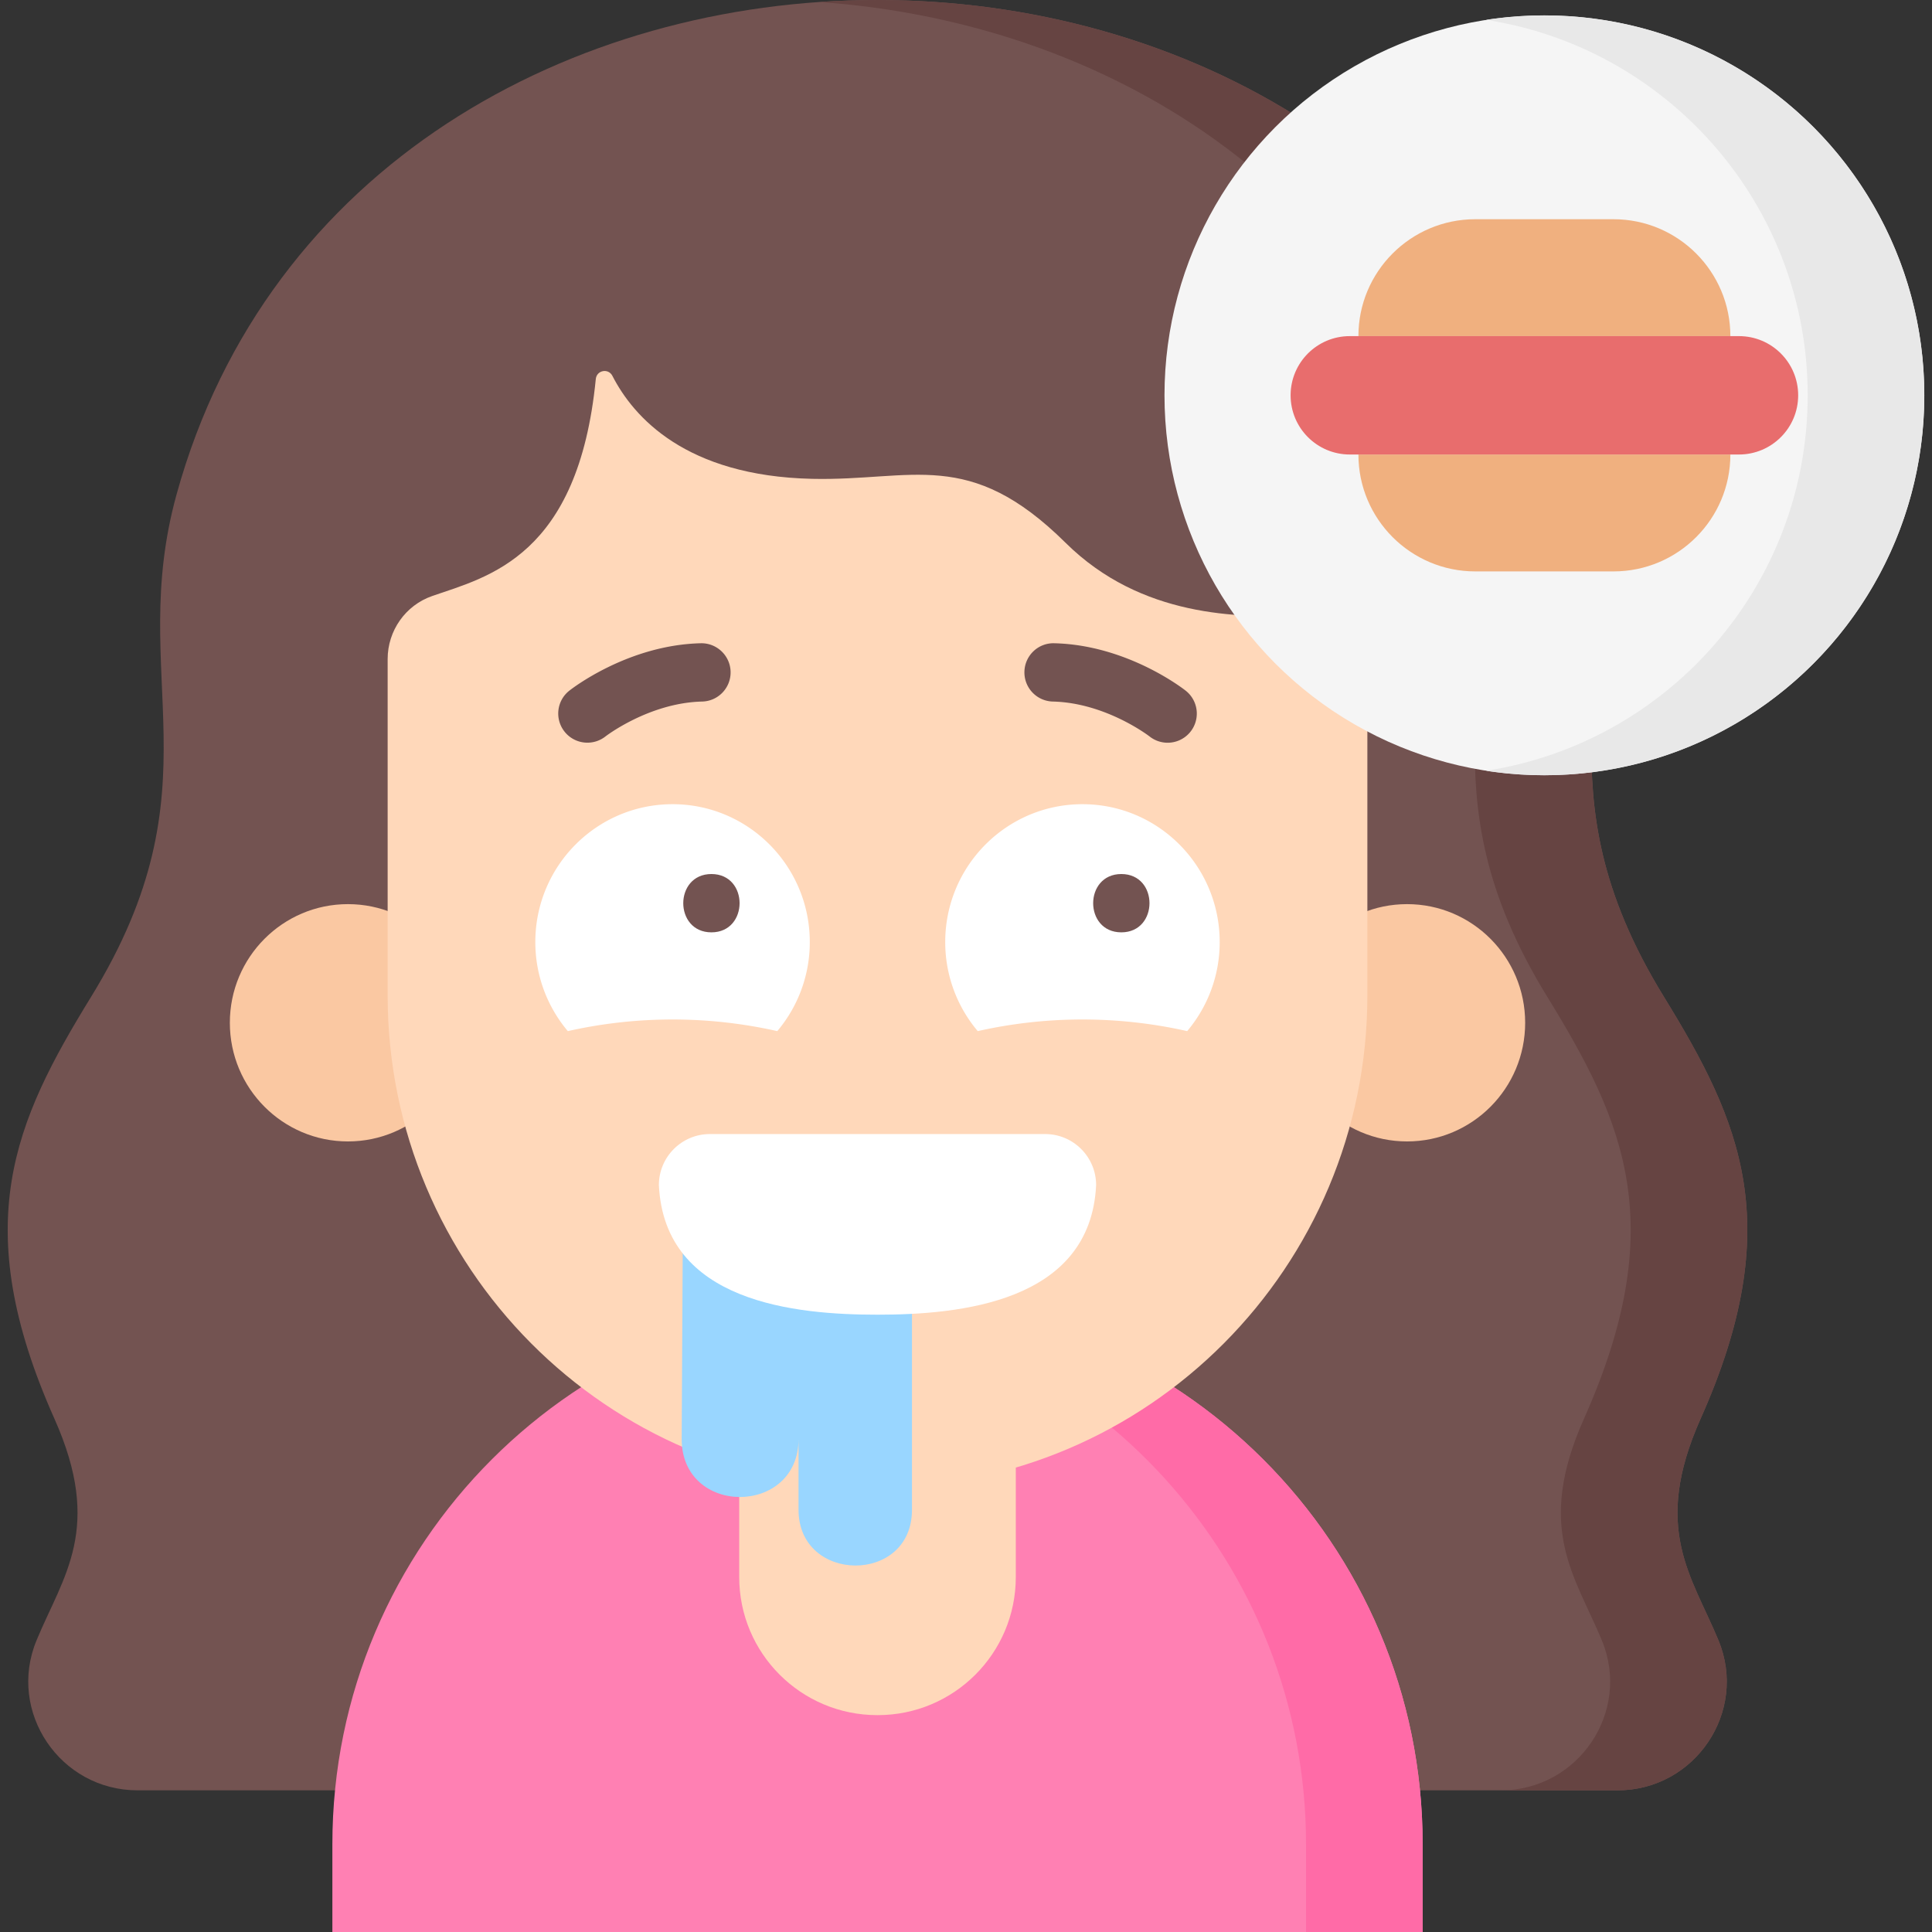 <svg viewBox="0 0 512 512" xmlns="http://www.w3.org/2000/svg"><rect x="0" y="0" width="512" height="512" fill="#333333" stroke="none"/><g><path d="M428.66 474.455c20.491 0 34.592-20.803 26.757-39.737-7.09-17.133-17.734-29.622-4.74-58.744 22.961-51.459 10.602-78.75-9.714-111.79-34.441-56.012-9.261-84.62-22.653-133.142-48.223-174.717-323.296-174.728-371.523 0-13.393 48.522 11.788 77.129-22.653 133.142-20.316 33.04-32.675 60.331-9.714 111.79 12.994 29.122 2.35 41.612-4.74 58.744-7.835 18.934 6.266 39.737 26.757 39.737z" fill="#735351"></path><path d="M450.677 375.974c22.961-51.459 10.602-78.75-9.714-111.79-34.441-56.013-9.261-84.62-22.653-133.142C392.659 38.11 302.829-5.395 217.092.534c75.454 5.217 147.738 48.721 170.312 130.508 13.393 48.522-11.788 77.129 22.653 133.142 20.316 33.04 32.675 60.331 9.714 111.79-12.994 29.122-2.35 41.612 4.74 58.744 7.835 18.934-6.266 39.737-26.757 39.737h30.905c20.491 0 34.592-20.804 26.757-39.737-7.089-17.133-17.733-29.623-4.739-58.744z" fill="#664442"></path><ellipse cx="372.886" cy="271.048" fill="#fac8a2" rx="31.298" ry="31.444"></ellipse><ellipse cx="92.21" cy="271.048" fill="#fac8a2" rx="31.298" ry="31.444"></ellipse><path d="M88.081 512v-23.24c0-79.666 64.582-144.248 144.248-144.248h.439c79.666 0 144.248 64.582 144.248 144.248V512z" fill="#ff80b3"></path><path d="M232.767 344.512h-.439c-5.145 0-10.227.27-15.233.796C289.6 352.918 346.11 414.24 346.11 488.76V512h30.905v-23.24c0-79.666-64.582-144.248-144.248-144.248z" fill="#ff6ba7"></path><path d="M232.604 454.528h-.111c-20.21 0-36.594-16.384-36.594-36.594v-59.226h73.298v59.226c0 20.21-16.383 36.594-36.593 36.594z" fill="#ffd8ba"></path><path d="M157.892 100.439c-4.633 47.132-28.565 52.383-43.343 57.509-7.086 2.458-11.818 9.18-11.818 16.711v89.116c0 72.03 58.121 130.421 129.818 130.421 71.696 0 129.818-58.392 129.818-130.421v-82.906c0-10.037-8.296-17.981-18.283-17.687-15.63.459-41.584.577-61.692-19.332-25.633-25.379-40.459-16.343-67.21-16.954-33.445-.764-47.285-16.346-52.895-27.297-1.071-2.087-4.165-1.496-4.395.84z" fill="#ffd8ba"></path><g fill="#fff"><path d="M178.234 213.119c-20.086 0-36.368 16.358-36.368 36.537 0 9 3.245 17.234 8.615 23.602a126.383 126.383 0 0 1 55.505 0 36.48 36.48 0 0 0 8.616-23.602c0-20.179-16.283-36.537-36.368-36.537zM286.862 213.119c-20.086 0-36.368 16.358-36.368 36.537 0 9 3.245 17.234 8.615 23.602a126.383 126.383 0 0 1 55.505 0 36.48 36.48 0 0 0 8.616-23.602c0-20.179-16.282-36.537-36.368-36.537z" fill="#ffffff"></path></g><path d="M188.535 247.081c9.943 0 9.96-15.453 0-15.453-9.943 0-9.959 15.453 0 15.453zM297.164 247.081c9.943 0 9.96-15.453 0-15.453-9.943 0-9.96 15.453 0 15.453z" fill="#735351"></path><g fill="#735351"><path d="M155.673 196.818a7.71 7.71 0 0 1-6.077-2.945c-2.631-3.346-2.072-8.18 1.263-10.823.624-.495 15.51-12.12 34.848-12.581 4.248-.097 7.807 3.274 7.908 7.54s-3.274 7.807-7.54 7.908c-14.047.335-25.526 9.171-25.64 9.261a7.719 7.719 0 0 1-4.762 1.64zM309.433 196.832a7.697 7.697 0 0 1-4.776-1.657c-.261-.202-11.681-8.925-25.636-9.258a7.726 7.726 0 0 1-7.54-7.908c.101-4.266 3.632-7.663 7.908-7.54 19.338.461 34.223 12.086 34.848 12.581a7.726 7.726 0 0 1-4.804 13.782z" fill="#735351"></path></g><path d="M180.651 381.348c0 20.577 30.972 20.424 30.972 0v18.78c0 19.539 30.061 19.81 30.061 0v-73.965h-60.729z" fill="#99d6ff"></path><path d="M290.484 314.061c-1.486 31.18-36.371 34.345-57.937 34.345-21.586 0-56.45-3.165-57.937-34.345 0-7.471 6.056-13.527 13.527-13.527h88.818c7.473-.001 13.529 6.056 13.529 13.527z" fill="#ffffff"></path><circle cx="409.28" cy="104.763" fill="#f5f5f5" r="100.678"></circle><path d="M409.28 4.085c-5.255 0-10.415.403-15.453 1.179 48.267 7.435 85.225 49.151 85.225 99.499s-36.958 92.064-85.225 99.499a101.443 101.443 0 0 0 15.453 1.179c55.603 0 100.678-45.075 100.678-100.678S464.882 4.085 409.28 4.085z" fill="#e8e8e8"></path><g fill="#f0b07f"><path d="M458.565 89.076h-98.572c0-17.11 13.87-30.98 30.98-30.98h36.612c17.11.001 30.98 13.871 30.98 30.98zM359.994 120.45h98.572c0 17.11-13.87 30.98-30.98 30.98h-36.612c-17.11 0-30.98-13.871-30.98-30.98z" fill="#f0b07f"></path></g><path d="M460.848 120.45H357.711c-8.664 0-15.687-7.023-15.687-15.687s7.023-15.687 15.687-15.687h103.136c8.664 0 15.687 7.023 15.687 15.687s-7.023 15.687-15.686 15.687z" fill="#e86d6d"></path></g></svg>
